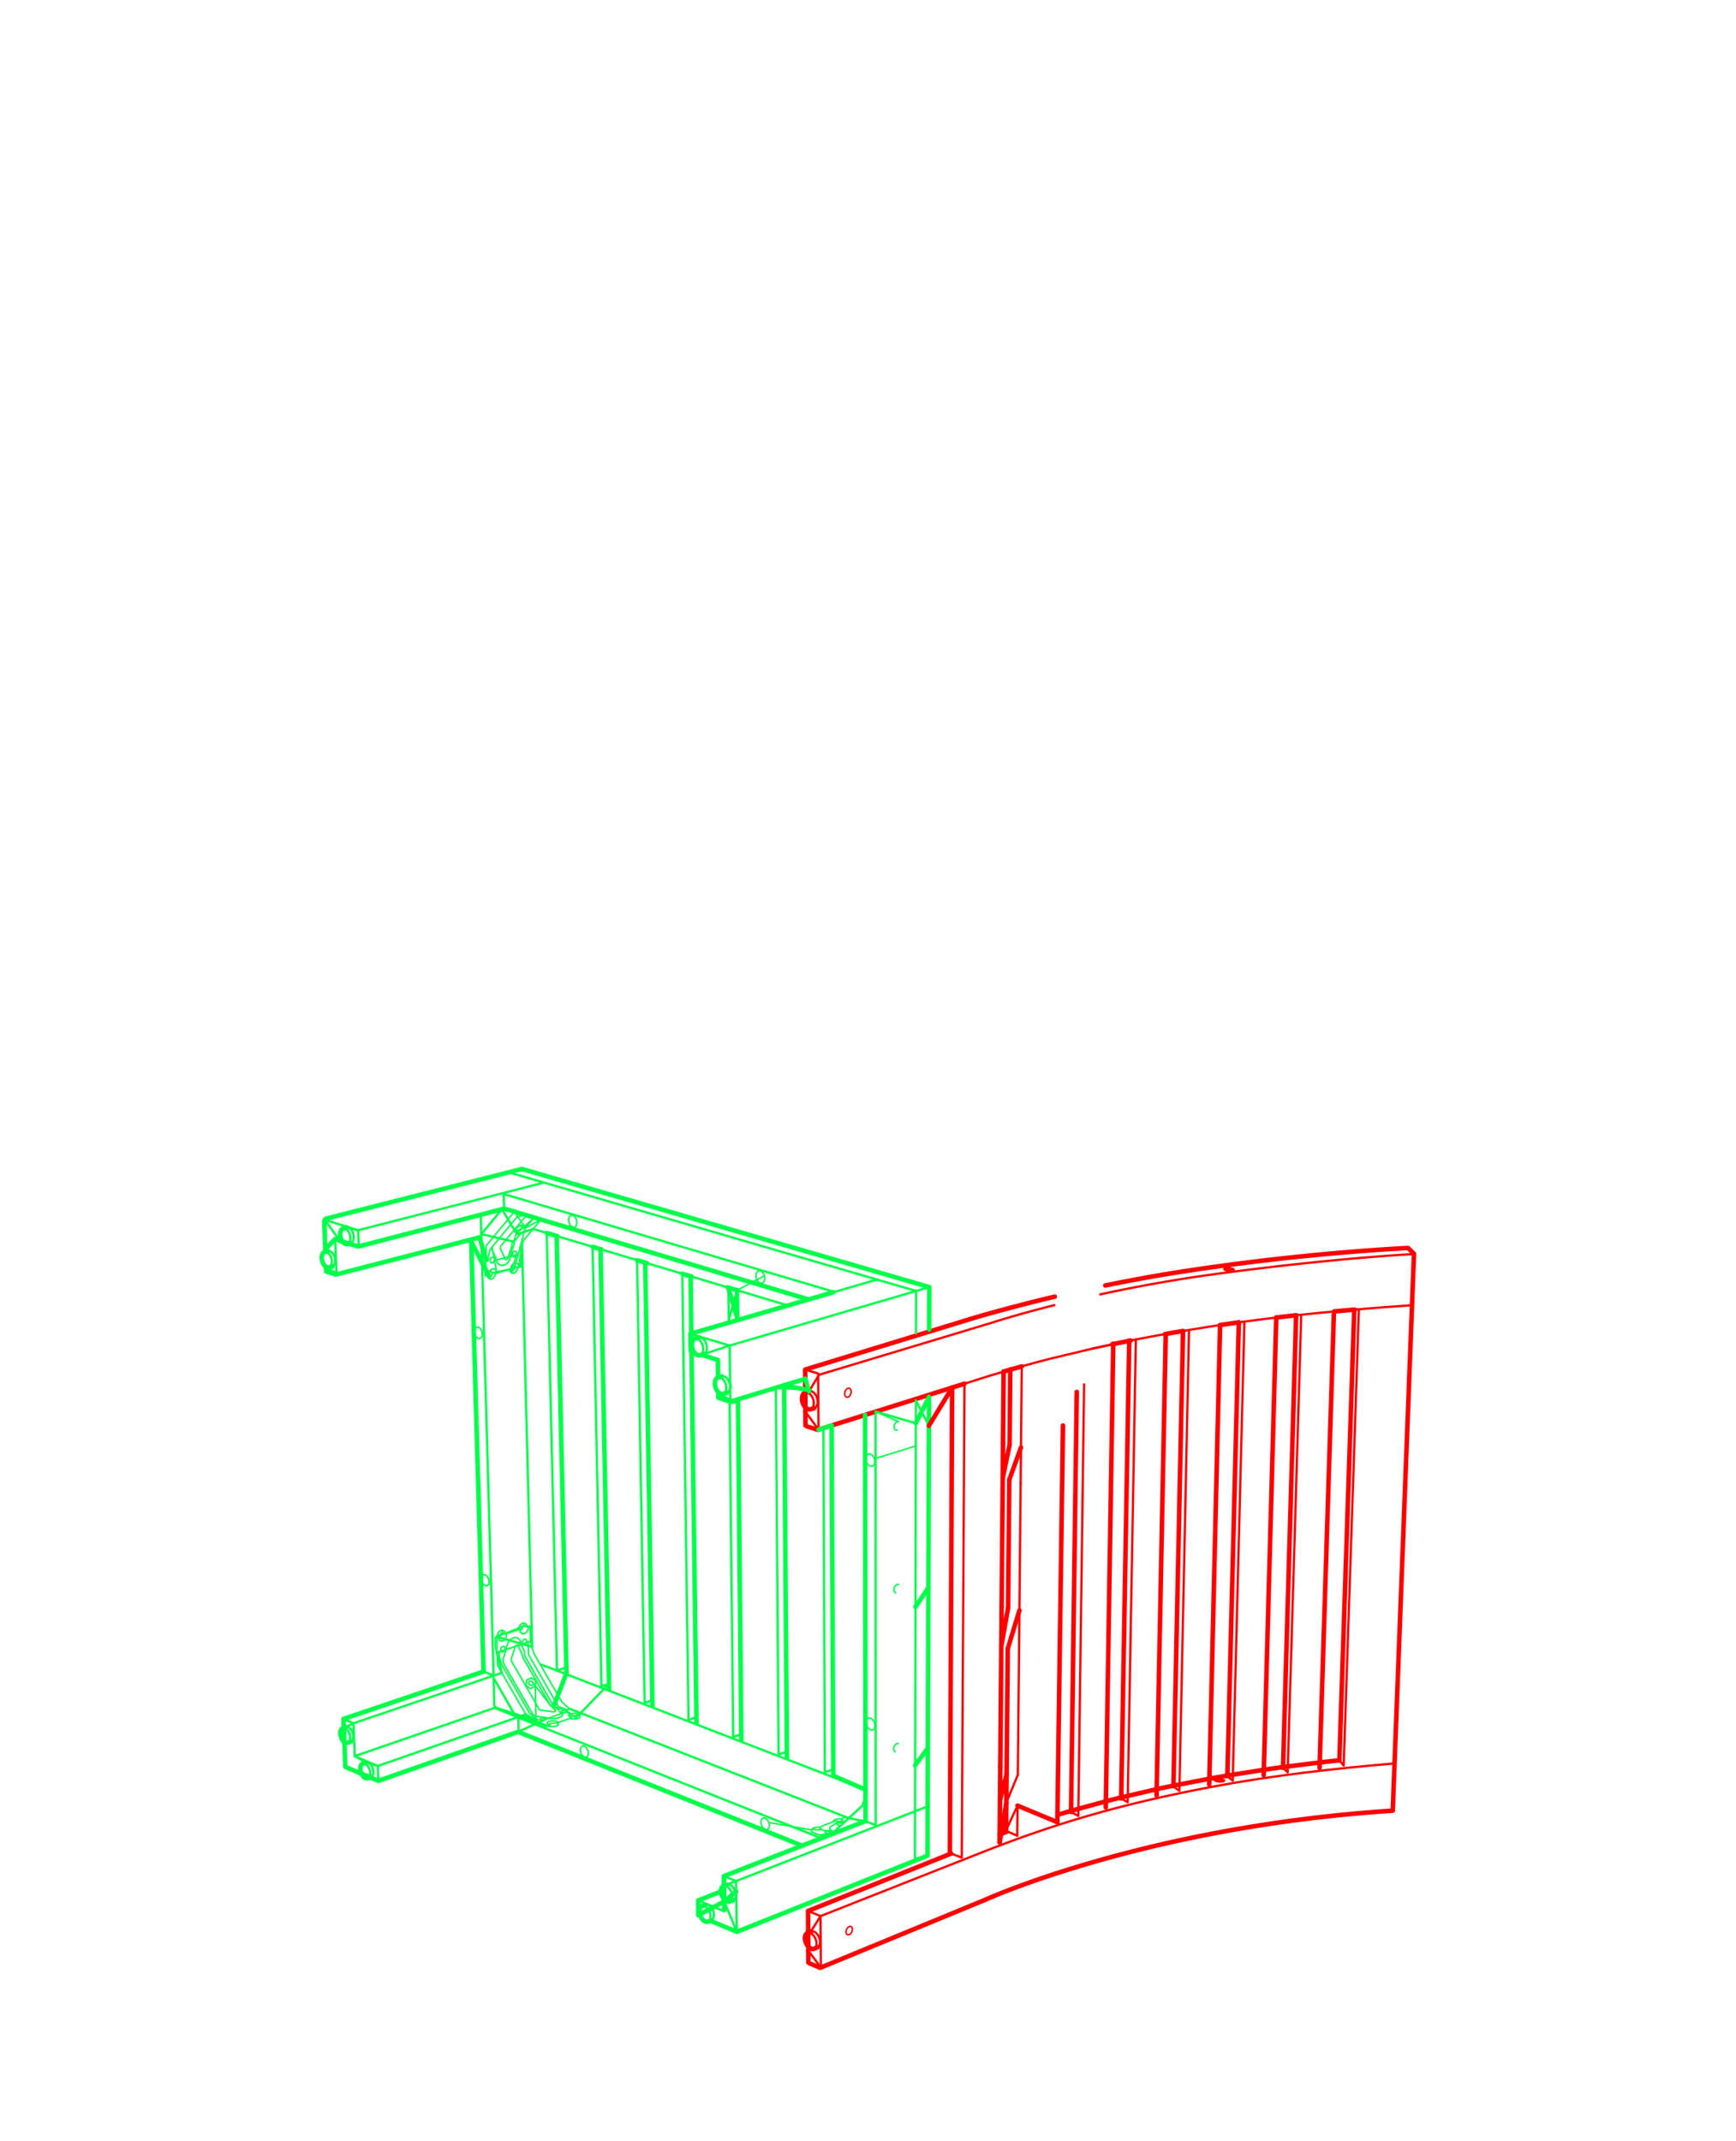 <svg xmlns="http://www.w3.org/2000/svg" baseProfile="full" height="1122.52" preserveAspectRatio="xMinYMin meet" style="width:765px;height:943px" width="793.701" xml:space="preserve"><path d="m354.921 621.812.03 6.05.646.437 4.75 1.541 64.666-20.333M356.192 859.22l.028 5.267.647.395 4.563 1.917 72.916-30.044s70.73-32.165 179.396-39.165l9.354-245.313-2.603-2.54s-44.51 1.963-98.252 10.186a710.473 710.473 0 0 0-35.17 6.322M464.805 571.16a733.231 733.231 0 0 0-34.73 9.1l-75.25 23.02.045 8.755" style="fill:none;stroke:red;stroke-width:2;stroke-linecap:round;stroke-linejoin:round;stroke-miterlimit:500;stroke-dasharray:none;stroke-opacity:1;visibility:visible"/><path d="m419.576 611.257-1 204.666.584.541-63.063 25.292.048 8.724M440.671 792.924l-.157 18.645M441.243 725.145l-.448 53.112M441.868 651.135l-.475 56.45M442.264 604.09l-.265 31.5M465.93 802.653l2.483-174.738M490.576 591.924l-3.292 204.229M509.66 790.861l4.041-203.145M537.66 583.757l-4.792 202.31M556.868 781.903l5.541-201.562M587.788 578.924l-6.296 199.792M565.389 778.736l5.77-199.354M545.91 582.466l-5.041 199.792M521.326 586.34l-4.23 200.354M497.618 590.507l-3.541 201.688M471.972 798.174l2.521-185.048M443.458 794.036l-.11 12.159M444.078 726.257l-.505 55.333M444.757 651.815l-.516 56.443M445.201 603.257l-.304 33.221" style="fill:none;stroke:red;stroke-width:2;stroke-linecap:round;stroke-linejoin:round;stroke-miterlimit:500;stroke-dasharray:none;stroke-opacity:1;visibility:visible"/><path d="m425.014 609.507-1.188 208.77-4.667-1.812" style="fill:none;stroke:red;stroke-width:1;stroke-linecap:round;stroke-linejoin:round;stroke-miterlimit:500;stroke-dasharray:none;stroke-opacity:1;visibility:visible"/><path d="M440.519 808.091s1.028-.416 3.008-1.153M466.928 799.157c1.575-.474 3.212-.959 4.915-1.454M488.043 793.267a562.26 562.26 0 0 1 5.442-1.377M510.604 787.92c1.848-.403 3.726-.803 5.633-1.196M534.27 783.266a791.44 791.44 0 0 1 6.166-1.073M557.687 779.464c2.566-.378 5.118-.74 7.646-1.086M583.067 776.172a655.51 655.51 0 0 1 7.153-.75l6.54-197.831" style="fill:none;stroke:red;stroke-width:2;stroke-linecap:round;stroke-linejoin:round;stroke-miterlimit:500;stroke-dasharray:none;stroke-opacity:1;visibility:visible"/><path d="m449.917 637.59.347-35.75M449.223 709.37l.541-56.003M448.524 781.812l.523-54M444.035 806.778l4.23 1.875.13-13.286M471.972 798.174l3.208 1.73 2.548-190.114M494.139 792.236l2.792 1.644 3.604-203.914M517.097 786.986l2.625 1.833 4.23-202.978M540.889 782.507l2.333 1.855 5.146-202.188M565.389 778.736l2.041 1.937 5.98-201.415M590.222 775.424l1.896 2.27 6.687-200.915M354.826 603.278l5.708 1.75.167 24.727M360.908 605.592l76.334-23s10.198-3.36 27.385-7.685M484.835 570.173a649.534 649.534 0 0 1 51.575-9.08c32.13-4.311 64.834-7.501 86.334-8.669M356.097 841.757l5.479 2.27.166 22.667" style="fill:none;stroke:red;stroke-width:1;stroke-linecap:round;stroke-linejoin:round;stroke-miterlimit:500;stroke-dasharray:none;stroke-opacity:1;visibility:visible"/><path d="M358.796 620.259c1.324-.414 1.89-2.402 1.26-4.454-.629-2.045-2.215-3.38-3.539-2.973M361.575 844.027l73.585-29.04c28.082-10.897 56.396-19.994 99.956-28.103 26.208-4.879 52.848-7.851 79.146-10.086" style="fill:none;stroke:red;stroke-width:1;stroke-linecap:round;stroke-linejoin:round;stroke-miterlimit:500;stroke-dasharray:none;stroke-opacity:1;visibility:visible"/><path d="m356.52 612.832-1.579.508c-1.323.404-1.887 2.399-1.257 4.448.628 2.047 2.212 3.38 3.536 2.979a.366.366 0 0 1 .058-.02l1.52-.49" style="fill:none;stroke:red;stroke-width:2;stroke-linecap:round;stroke-linejoin:round;stroke-miterlimit:500;stroke-dasharray:none;stroke-opacity:1;visibility:visible"/><path d="M360.212 857.766c1.202-.505 1.53-2.465.732-4.377-.8-1.91-2.422-3.055-3.624-2.55M354.812 613.4c1.324-.41 2.911.923 3.536 2.972.622 2.023.084 3.981-1.2 4.435" style="fill:none;stroke:red;stroke-width:1;stroke-linecap:round;stroke-linejoin:round;stroke-miterlimit:500;stroke-dasharray:none;stroke-opacity:1;visibility:visible"/><path d="m357.32 850.838-1.43.617c-1.204.5-1.532 2.462-.73 4.372.797 1.913 2.417 3.058 3.622 2.555a.317.317 0 0 0 .051-.02l1.379-.597" style="fill:none;stroke:red;stroke-width:2;stroke-linecap:round;stroke-linejoin:round;stroke-miterlimit:500;stroke-dasharray:none;stroke-opacity:1;visibility:visible"/><path d="M596.927 576.868c8.666-.745 17.197-1.385 25.48-1.943M355.775 851.523c1.201-.502 2.825.642 3.621 2.552.79 1.888.484 3.811-.676 4.355" style="fill:none;stroke:red;stroke-width:1;stroke-linecap:round;stroke-linejoin:round;stroke-miterlimit:500;stroke-dasharray:none;stroke-opacity:1;visibility:visible"/><path d="M587.913 577.676c3.018-.281 6.024-.55 9.014-.807" style="fill:none;stroke:red;stroke-width:2;stroke-linecap:round;stroke-linejoin:round;stroke-miterlimit:500;stroke-dasharray:none;stroke-opacity:1;visibility:visible"/><path d="M571.156 579.37c5.607-.61 11.201-1.173 16.757-1.693" style="fill:none;stroke:red;stroke-width:1;stroke-linecap:round;stroke-linejoin:round;stroke-miterlimit:500;stroke-dasharray:none;stroke-opacity:1;visibility:visible"/><path d="M562.413 580.365a894.55 894.55 0 0 1 8.743-.994" style="fill:none;stroke:red;stroke-width:2;stroke-linecap:round;stroke-linejoin:round;stroke-miterlimit:500;stroke-dasharray:none;stroke-opacity:1;visibility:visible"/><path d="M545.91 582.477c5.48-.757 10.99-1.457 16.502-2.112" style="fill:none;stroke:red;stroke-width:1;stroke-linecap:round;stroke-linejoin:round;stroke-miterlimit:500;stroke-dasharray:none;stroke-opacity:1;visibility:visible"/><path d="M537.637 583.665c2.75-.412 5.507-.805 8.273-1.188" style="fill:none;stroke:red;stroke-width:2;stroke-linecap:round;stroke-linejoin:round;stroke-miterlimit:500;stroke-dasharray:none;stroke-opacity:1;visibility:visible"/><path d="M521.313 586.272c3.659-.62 7.44-1.235 11.347-1.847 1.653-.26 3.313-.513 4.977-.76" style="fill:none;stroke:red;stroke-width:1;stroke-linecap:round;stroke-linejoin:round;stroke-miterlimit:500;stroke-dasharray:none;stroke-opacity:1;visibility:visible"/><path d="M513.356 587.655c2.585-.465 5.239-.925 7.957-1.383" style="fill:none;stroke:red;stroke-width:2;stroke-linecap:round;stroke-linejoin:round;stroke-miterlimit:500;stroke-dasharray:none;stroke-opacity:1;visibility:visible"/><path d="M498.203 590.508a811.571 811.571 0 0 1 15.153-2.855" style="fill:none;stroke:red;stroke-width:1;stroke-linecap:round;stroke-linejoin:round;stroke-miterlimit:500;stroke-dasharray:none;stroke-opacity:1;visibility:visible"/><path d="M490.119 592.161a755.46 755.46 0 0 1 8.084-1.653" style="fill:none;stroke:red;stroke-width:2;stroke-linecap:round;stroke-linejoin:round;stroke-miterlimit:500;stroke-dasharray:none;stroke-opacity:1;visibility:visible"/><path d="M450.275 601.873a577.6 577.6 0 0 1 13.105-3.508M481.047 594.135c2.9-.651 5.921-1.31 9.072-1.972" style="fill:none;stroke:red;stroke-width:1;stroke-linecap:round;stroke-linejoin:round;stroke-miterlimit:500;stroke-dasharray:none;stroke-opacity:1;visibility:visible"/><path d="M442.288 604.17c2.443-.717 5.1-1.485 7.986-2.296" style="fill:none;stroke:red;stroke-width:2;stroke-linecap:round;stroke-linejoin:round;stroke-miterlimit:500;stroke-dasharray:none;stroke-opacity:1;visibility:visible"/><path d="m425.012 609.508 11.104-3.5a973.33 973.33 0 0 1 6.172-1.839" style="fill:none;stroke:red;stroke-width:1;stroke-linecap:round;stroke-linejoin:round;stroke-miterlimit:500;stroke-dasharray:none;stroke-opacity:1;visibility:visible"/><path d="M375.392 850.917c-.418.989-1.292 1.57-1.934 1.297-.646-.276-.828-1.303-.41-2.295.427-.992 1.292-1.576 1.94-1.301.643.276.826 1.301.404 2.299M374.967 613.868c-.315 1.081-1.163 1.79-1.88 1.579-.723-.214-1.056-1.26-.744-2.342.319-1.084 1.161-1.789 1.885-1.581.72.21 1.052 1.256.74 2.344h-.001" style="fill:none;stroke:red;stroke-width:.667;stroke-linecap:round;stroke-linejoin:round;stroke-miterlimit:4;stroke-dasharray:none;stroke-opacity:1;visibility:visible"/><path d="m539.784 558.778.416-.095.532-.05.603-.003.633.044.592.09.505.125.371.152.207.161.021.159-.163.144-.337.114-.479.071-.572.028-.625-.02-.617-.068-.559-.11-.441-.137-.291-.16-.116-.164.07-.15.25-.131M535.59 783.825l.416-.095.532-.05.603-.003.633.044.592.09.505.126.371.15.207.16.021.16-.163.145-.337.114-.479.071-.572.028-.625-.023-.617-.065-.559-.11-.441-.138-.291-.159-.116-.164.07-.15.25-.131" style="fill:none;stroke:red;stroke-width:1;stroke-linecap:round;stroke-linejoin:round;stroke-miterlimit:4;stroke-dasharray:none;stroke-opacity:1;visibility:visible"/><path d="m354.87 612.035.051 9.777M356.145 850.48l.047 8.74M354.921 621.812l-.051-9.777M356.192 859.22l-.047-8.74M443.573 781.59l-2.902 11.334M443.458 794.036l-2.944 17.533M444.241 708.258l-2.998 16.887M440.671 792.924l.124-14.667M444.897 636.478l-3.029 14.657M441.243 725.145l.15-17.56M441.868 651.135l.13-15.545M448.395 795.367l17.535 7.286M443.573 781.59l-.115 12.446M449.223 709.37l-5.145 16.887M440.671 792.924l2.902-11.334M449.917 637.59l-5.16 14.225M441.243 725.145l2.998-16.887M441.868 651.135l3.029-14.657M471.843 797.703l16.2-4.436M493.485 791.89l17.119-3.97M516.237 786.724l18.033-3.458M540.436 782.193l17.251-2.729M565.333 778.378l17.734-2.206" style="fill:none;stroke:red;stroke-width:2;stroke-linecap:round;stroke-linejoin:round;stroke-miterlimit:500;stroke-dasharray:none;stroke-opacity:1;visibility:visible"/><path d="m444.757 651.815 5.16-14.225M444.078 726.257l5.145-16.887M449.917 637.59l-.153 15.777M443.458 794.036l5.066-12.224M449.223 709.37l-.176 18.442M443.347 806.195l5.048-10.828M354.921 621.812l5.78 7.943M356.52 612.832l4.388-7.24M356.192 859.22l5.55 7.474M357.32 850.838l4.255-6.811M356.52 612.832l-1.708.568M358.798 620.257l-1.65.55M357.32 850.838l-1.545.685M360.212 857.765l-1.492.665M481.047 594.135l-17.667 4.23M498.203 590.508l-17.156 3.627" style="fill:none;stroke:red;stroke-width:1;stroke-linecap:round;stroke-linejoin:round;stroke-miterlimit:500;stroke-dasharray:none;stroke-opacity:1;visibility:visible"/><path d="m540.436 782.193-4.846 1.632" style="fill:none;stroke:red;stroke-width:1;stroke-linecap:round;stroke-linejoin:round;stroke-miterlimit:4;stroke-dasharray:none;stroke-opacity:1;visibility:visible"/><path d="m307.743 843.59-.063-6.479 10.042-3.937M408.845 779.812l-.123 37.59-84.04 33.543-10.846-4.552M409.071 709.59l-.195 60.445M409.303 638.479l-.196 60.888M409.377 615.367l-.04 12.667M143.36 550.218l-.47-12.003.146-.749.479-.625 86.458-21.918 179.562 52.032-.061 18.636" style="fill:none;stroke:#00ff4a;stroke-width:2;stroke-linecap:round;stroke-linejoin:round;stroke-miterlimit:500;stroke-dasharray:none;stroke-opacity:1;visibility:visible"/><path d="m211.324 545.062-63.29 16.361-4.291-1.374-.039-1" style="fill:none;stroke:#00ff4a;stroke-width:2;stroke-linecap:round;stroke-linejoin:round;stroke-miterlimit:500;stroke-dasharray:none;stroke-opacity:1;visibility:visible"/><path d="m154.687 548.096 3.139.995 64.376-16.71 134.062 40.002M147.827 545.923l1.94.613" style="fill:none;stroke:#00ff4a;stroke-width:2;stroke-linecap:round;stroke-linejoin:round;stroke-miterlimit:500;stroke-dasharray:none;stroke-opacity:1;visibility:visible"/><path d="m325.122 568.427 22.037 6.623" style="fill:none;stroke:#00ff4a;stroke-width:1;stroke-linecap:round;stroke-linejoin:round;stroke-miterlimit:500;stroke-dasharray:none;stroke-opacity:1;visibility:visible"/><path d="m320.62 567.075 4.501 1.352" style="fill:none;stroke:#00ff4a;stroke-width:2;stroke-linecap:round;stroke-linejoin:round;stroke-miterlimit:500;stroke-dasharray:none;stroke-opacity:1;visibility:visible"/><path d="m304.755 562.307 15.864 4.768" style="fill:none;stroke:#00ff4a;stroke-width:1;stroke-linecap:round;stroke-linejoin:round;stroke-miterlimit:500;stroke-dasharray:none;stroke-opacity:1;visibility:visible"/><path d="m300.691 561.086 4.063 1.221" style="fill:none;stroke:#00ff4a;stroke-width:2;stroke-linecap:round;stroke-linejoin:round;stroke-miterlimit:500;stroke-dasharray:none;stroke-opacity:1;visibility:visible"/><path d="m285.088 556.399 15.603 4.688" style="fill:none;stroke:#00ff4a;stroke-width:1;stroke-linecap:round;stroke-linejoin:round;stroke-miterlimit:500;stroke-dasharray:none;stroke-opacity:1;visibility:visible"/><path d="m280.743 555.093 4.345 1.305" style="fill:none;stroke:#00ff4a;stroke-width:2;stroke-linecap:round;stroke-linejoin:round;stroke-miterlimit:500;stroke-dasharray:none;stroke-opacity:1;visibility:visible"/><path d="m265.036 550.374 15.707 4.72" style="fill:none;stroke:#00ff4a;stroke-width:1;stroke-linecap:round;stroke-linejoin:round;stroke-miterlimit:500;stroke-dasharray:none;stroke-opacity:1;visibility:visible"/><path d="m261.146 549.205 3.89 1.17" style="fill:none;stroke:#00ff4a;stroke-width:2;stroke-linecap:round;stroke-linejoin:round;stroke-miterlimit:500;stroke-dasharray:none;stroke-opacity:1;visibility:visible"/><path d="m245.627 544.542 15.517 4.663" style="fill:none;stroke:#00ff4a;stroke-width:1;stroke-linecap:round;stroke-linejoin:round;stroke-miterlimit:500;stroke-dasharray:none;stroke-opacity:1;visibility:visible"/><path d="m240.935 543.132 4.695 1.41" style="fill:none;stroke:#00ff4a;stroke-width:2;stroke-linecap:round;stroke-linejoin:round;stroke-miterlimit:500;stroke-dasharray:none;stroke-opacity:1;visibility:visible"/><path d="m234.973 541.34 5.963 1.792" style="fill:none;stroke:#00ff4a;stroke-width:1;stroke-linecap:round;stroke-linejoin:round;stroke-miterlimit:500;stroke-dasharray:none;stroke-opacity:1;visibility:visible"/><path d="m316.515 614.169.02 1.547 5.29 1.688 33.043-10.042M309.868 597.007l6.459 2.041.086 6.956M367.238 569.217l-63.016 18.31.147 7.522.686.437" style="fill:none;stroke:#00ff4a;stroke-width:2;stroke-linecap:round;stroke-linejoin:round;stroke-miterlimit:500;stroke-dasharray:none;stroke-opacity:1;visibility:visible"/><path d="m386.451 563.633-19.215 5.584" style="fill:none;stroke:#00ff4a;stroke-width:1;stroke-linecap:round;stroke-linejoin:round;stroke-miterlimit:500;stroke-dasharray:none;stroke-opacity:1;visibility:visible"/><path d="m163.807 783.213 2.917 1.232 61.81-21.648.876.523 124.04 49.688M151.797 768.299l.385 10 6.103 2.579M207.674 546.97l5.403 189.33-61.708 20.875.113 2.958M319.152 837.562l.044 3.688" style="fill:none;stroke:#00ff4a;stroke-width:2;stroke-linecap:round;stroke-linejoin:round;stroke-miterlimit:500;stroke-dasharray:none;stroke-opacity:1;visibility:visible"/><path d="m381.201 623.278.208 178.874-62.396 24.25.044 3.389M249.64 736.882l-4.355-192.417M264.64 550.299l3.77 193.854M287.514 751.507l-3.177-195.284M304.756 596.13l2.175 162.814M304.303 562.254l.324 24.233M325.222 617.278l1.459 149.25M324.745 568.36l.12 12.221M346.764 774.32l-1.23-164.125M366.451 627.945l.77 154.25" style="fill:none;stroke:#00ff4a;stroke-width:2;stroke-linecap:round;stroke-linejoin:round;stroke-miterlimit:500;stroke-dasharray:none;stroke-opacity:1;visibility:visible"/><path d="m403.285 777.59-.083 41.959M403.424 707.812l-.119 59.779M403.566 636.924l-.121 60.667M403.605 616.924l-.02 10M224.368 516.444l179.333 52.21-.037 18.723M321.764 612.38l.063 5.024M304.222 587.528l17.3 5.175.203 16.489M321.522 592.703l88.013-25.748M154.437 540.851l3.39 1.052.249 7.104M143.18 537.36l8.973 2.783M157.827 541.903l81.77-20.959M147.68 545.778l.625 15.541M211.847 535.07l5.667 202.958-4.438-1.73M151.368 757.174l4.396 1.916.563 14.521 10.166 4.27.231 6.564M221.078 736.91l-65.313 22.18M227.202 756.007l-9.667-16.856.271 12.064.855 1.396 8.541 3.396M166.493 777.882l65.188-22.708" style="fill:none;stroke:#00ff4a;stroke-width:1;stroke-linecap:round;stroke-linejoin:round;stroke-miterlimit:500;stroke-dasharray:none;stroke-opacity:1;visibility:visible"/><path d="m222.16 532.299-.188-6.333 145.729 43.125M212.118 543.61l9.063-10.959M230.077 548.799l4.417 176.625M249.577 734.486l-4.145 1.396-4.506-192.72M268.347 741.674l-3.312 1.144-3.892-193.6M287.493 748.924l-3.417 1.208-3.342-195.009M306.89 756.34l-3.477 1.27-2.738-196.483M321.12 581.669l-.155-14.41M326.618 763.903l-3.521 1.27-1.583-146.964M346.66 771.57l-3.563 1.31-1.208-161.539M367.201 779.34l-3.73 1.396-.625-151.666M361.91 809.736l-133.437-53.125.063 6.188M373.951 800.861l-123.144-48.27M218.347 752.153l-61.979 21.396M154.546 767.209c1.084-.361 1.478-2.104.886-3.893-.594-1.79-1.952-2.951-3.032-2.591" style="fill:none;stroke:#00ff4a;stroke-width:1;stroke-linecap:round;stroke-linejoin:round;stroke-miterlimit:500;stroke-dasharray:none;stroke-opacity:1;visibility:visible"/><path d="m152.398 760.724-1.286.448c-1.082.357-1.478 2.098-.884 3.888.592 1.789 1.95 2.95 3.032 2.593l.048-.015 1.238-.43" style="fill:none;stroke:#00ff4a;stroke-width:2;stroke-linecap:round;stroke-linejoin:round;stroke-miterlimit:500;stroke-dasharray:none;stroke-opacity:1;visibility:visible"/><path d="M163.386 782.87c1.084-.36 1.475-2.11.88-3.91-.596-1.795-1.956-2.962-3.038-2.603M151.006 761.224c1.084-.362 2.442.802 3.032 2.586.586 1.768.21 3.482-.837 3.88" style="fill:none;stroke:#00ff4a;stroke-width:1;stroke-linecap:round;stroke-linejoin:round;stroke-miterlimit:500;stroke-dasharray:none;stroke-opacity:1;visibility:visible"/><path d="m161.226 776.357-1.286.445c-1.08.358-1.475 2.108-.88 3.908.597 1.795 1.958 2.962 3.039 2.609.015-.007.031-.012.046-.021l1.24-.428" style="fill:none;stroke:#00ff4a;stroke-width:2;stroke-linecap:round;stroke-linejoin:round;stroke-miterlimit:500;stroke-dasharray:none;stroke-opacity:1;visibility:visible"/><path d="M154.46 547.636c1.172-.296 1.734-2.086 1.256-4.008-.22-.878-.618-1.63-1.1-2.161-.242-.272-.163-.48-.766-.772-.368-.176-.758-.105-1.121-.015M159.836 776.854c1.082-.361 2.444.808 3.037 2.607.587 1.773.213 3.495-.833 3.889" style="fill:none;stroke:#00ff4a;stroke-width:1;stroke-linecap:round;stroke-linejoin:round;stroke-miterlimit:500;stroke-dasharray:none;stroke-opacity:1;visibility:visible"/><path d="m152.73 540.681-1.394.367c-1.172.29-1.736 2.084-1.258 4.004.478 1.918 1.815 3.239 2.986 2.95l.052-.012 1.344-.354" style="fill:none;stroke:#00ff4a;stroke-width:2;stroke-linecap:round;stroke-linejoin:round;stroke-miterlimit:500;stroke-dasharray:none;stroke-opacity:1;visibility:visible"/><path d="M146.389 557.89c1.15-.321 1.663-2.108 1.139-3.992-.522-1.881-1.883-3.151-3.034-2.83M151.218 541.095c1.172-.295 2.512 1.03 2.987 2.945.47 1.895-.07 3.661-1.208 3.996" style="fill:none;stroke:#00ff4a;stroke-width:1;stroke-linecap:round;stroke-linejoin:round;stroke-miterlimit:500;stroke-dasharray:none;stroke-opacity:1;visibility:visible"/><path d="m144.494 551.068-1.372.402c-1.152.32-1.662 2.105-1.14 3.99.524 1.88 1.882 3.149 3.035 2.832a.54.54 0 0 0 .05-.016l1.323-.385" style="fill:none;stroke:#00ff4a;stroke-width:2;stroke-linecap:round;stroke-linejoin:round;stroke-miterlimit:500;stroke-dasharray:none;stroke-opacity:1;visibility:visible"/><path d="M143.009 551.517c1.152-.32 2.512.948 3.033 2.83.516 1.857.028 3.616-1.089 3.978M324.45 835.5l.23 15.445M319.014 826.403l5.333 2.188.068 4.612M324.347 828.59l84.437-32.916M385.826 621.8l.063 182.082-4.147-1.457M307.68 837.111l11.521 4.81" style="fill:none;stroke:#00ff4a;stroke-width:1;stroke-linecap:round;stroke-linejoin:round;stroke-miterlimit:500;stroke-dasharray:none;stroke-opacity:1;visibility:visible"/><path d="M322.969 837.01c.384-.148.681-.45.885-.856.256-.508.596-.417.616-1.503.027-1.248-.416-1.31-.584-1.651-.041-.083-.061-.179-.096-.266-.736-1.896-2.3-3.063-3.488-2.599" style="fill:none;stroke:#00ff4a;stroke-width:1;stroke-linecap:round;stroke-linejoin:round;stroke-miterlimit:500;stroke-dasharray:none;stroke-opacity:1;visibility:visible"/><path d="m320.302 830.135-1.416.571c-1.188.457-1.556 2.372-.82 4.27.736 1.898 2.299 3.064 3.487 2.606a.278.278 0 0 0 .053-.023l1.363-.549" style="fill:none;stroke:#00ff4a;stroke-width:2;stroke-linecap:round;stroke-linejoin:round;stroke-miterlimit:500;stroke-dasharray:none;stroke-opacity:1;visibility:visible"/><path d="M313.407 845.878c1.184-.448 1.568-2.341.86-4.23-.712-1.884-2.247-3.056-3.432-2.61M318.773 830.769c1.19-.462 2.75.701 3.487 2.601.725 1.87.378 3.753-.77 4.253" style="fill:none;stroke:#00ff4a;stroke-width:1;stroke-linecap:round;stroke-linejoin:round;stroke-miterlimit:500;stroke-dasharray:none;stroke-opacity:1;visibility:visible"/><path d="m310.837 839.037-1.408.552c-1.184.441-1.567 2.336-.859 4.224.711 1.885 2.245 3.06 3.43 2.617.017-.008.034-.013.051-.023l1.356-.529" style="fill:none;stroke:#00ff4a;stroke-width:2;stroke-linecap:round;stroke-linejoin:round;stroke-miterlimit:500;stroke-dasharray:none;stroke-opacity:1;visibility:visible"/><path d="M320.24 613.54c.527-.161.928-.583 1.179-1.161.16-.372.744-.686.531-2.329-.06-.455-.541-1.04-.57-1.117-.659-1.873-2.126-3.073-3.36-2.697M309.311 839.651c1.186-.445 2.723.724 3.432 2.612.702 1.86.337 3.722-.808 4.207" style="fill:none;stroke:#00ff4a;stroke-width:1;stroke-linecap:round;stroke-linejoin:round;stroke-miterlimit:500;stroke-dasharray:none;stroke-opacity:1;visibility:visible"/><path d="m318.02 606.237-1.534.487c-1.285.39-1.832 2.344-1.219 4.36.613 2.013 2.154 3.33 3.443 2.943.016-.007.036-.011.055-.02l1.475-.467" style="fill:none;stroke:#00ff4a;stroke-width:2;stroke-linecap:round;stroke-linejoin:round;stroke-miterlimit:500;stroke-dasharray:none;stroke-opacity:1;visibility:visible"/><path d="M310.003 596.499c1.292-.364 1.883-2.3 1.317-4.326-.566-2.021-2.07-3.369-3.365-3.008M316.36 606.783c1.29-.394 2.83.922 3.444 2.94.602 1.985.081 3.909-1.166 4.344" style="fill:none;stroke:#00ff4a;stroke-width:1;stroke-linecap:round;stroke-linejoin:round;stroke-miterlimit:500;stroke-dasharray:none;stroke-opacity:1;visibility:visible"/><path d="m307.955 589.165-1.538.451c-1.294.359-1.882 2.297-1.317 4.32.566 2.024 2.073 3.37 3.363 3.016a.395.395 0 0 0 .057-.019l1.483-.433" style="fill:none;stroke:#00ff4a;stroke-width:2;stroke-linecap:round;stroke-linejoin:round;stroke-miterlimit:500;stroke-dasharray:none;stroke-opacity:1;visibility:visible"/><path d="M306.289 589.67c1.293-.36 2.8.99 3.364 3.012.557 1.998-.004 3.901-1.26 4.306M238.631 733.268l142.778 55.073" style="fill:none;stroke:#00ff4a;stroke-width:1;stroke-linecap:round;stroke-linejoin:round;stroke-miterlimit:500;stroke-dasharray:none;stroke-opacity:1;visibility:visible"/><path d="M394.532 771.633c-.646-.235-.881-1.23-.521-2.224.364-.992 1.181-1.604 1.83-1.367M394.69 701.6c-.662-.216-.931-1.21-.6-2.22.334-1.009 1.138-1.649 1.8-1.434M395.332 629.95a.91.91 0 0 1-.506.004c-.679-.198-.99-1.198-.69-2.227.302-1.031 1.099-1.707 1.779-1.508M336.84 561.988c.42 1.479-.04 2.91-1.02 3.187-.98.278-2.12-.692-2.549-2.172-.415-1.486.042-2.91 1.027-3.19.977-.281 2.116.69 2.542 2.174v.001M254.029 537.49c.406 1.43-.006 2.806-.911 3.06-.907.257-1.976-.692-2.385-2.12-.403-1.438.004-2.806.913-3.064.905-.257 1.97.691 2.383 2.124M385.29 758.742c.549 1.416.236 2.863-.69 3.222-.925.362-2.128-.498-2.68-1.92-.548-1.424-.238-2.864.691-3.225.925-.361 2.123.499 2.679 1.923M385.299 642.579c.484 1.471.075 2.931-.9 3.25-.98.323-2.17-.612-2.657-2.081-.48-1.476-.078-2.932.905-3.255.975-.321 2.161.61 2.652 2.087v-.001M338.792 802.813c.508 1.393.198 2.79-.685 3.11-.884.321-2.016-.546-2.527-1.939-.506-1.401-.2-2.791.69-3.114.88-.323 2.009.544 2.522 1.943M259.018 771.05c.464 1.36.161 2.696-.665 2.975-.831.285-1.883-.587-2.351-1.947-.46-1.366-.163-2.697.67-2.981.825-.281 1.874.59 2.345 1.953h.001M215.32 695.581c.454 1.333.166 2.641-.636 2.917-.804.274-1.829-.586-2.286-1.92-.453-1.338-.168-2.642.639-2.918.801-.274 1.82.582 2.282 1.92l.001.001M212.338 586.657c.393 1.383.01 2.706-.845 2.948-.856.246-1.875-.677-2.27-2.06-.393-1.388-.015-2.705.847-2.95.853-.245 1.868.677 2.268 2.062" style="fill:none;stroke:#00ff4a;stroke-width:.667;stroke-linecap:round;stroke-linejoin:round;stroke-miterlimit:4;stroke-dasharray:none;stroke-opacity:1;visibility:visible"/><path d="m361.868 808.32 4.708-.541 13.5-12.482 1.333-4.04" style="fill:none;stroke:#00ff4a;stroke-width:1;stroke-linecap:round;stroke-linejoin:round;stroke-miterlimit:500;stroke-dasharray:none;stroke-opacity:1;visibility:visible"/><path d="M357.8 806.083a.452.452 0 0 1-.018-.117c.001-.599 1.178-1.083 2.626-1.083.412 0 .8.04 1.146.107M367.3 802.438a.452.452 0 0 1-.018-.117c.001-.599 1.178-1.083 2.626-1.083.412 0 .8.039 1.146.107" style="fill:none;stroke:#00ff4a;stroke-width:.667;stroke-linecap:round;stroke-linejoin:round;stroke-miterlimit:4;stroke-dasharray:none;stroke-opacity:1;visibility:visible"/><path d="m373.888 800.987-1.416-.582-.876.333s-.645.29-.604 1.06l-.02.377" style="fill:none;stroke:#00ff4a;stroke-width:.667;stroke-linecap:round;stroke-linejoin:round;stroke-miterlimit:4;stroke-dasharray:none;stroke-opacity:1;visibility:visible"/><path d="M371.512 801.966s-1.374.855-3.312.104l-6.125 2.355s-.563.292-.604 1v.395" style="fill:none;stroke:#00ff4a;stroke-width:.667;stroke-linecap:round;stroke-linejoin:round;stroke-miterlimit:4;stroke-dasharray:none;stroke-opacity:1;visibility:visible"/><path d="M371.763 802.987s-2.103-.977-4.041.543l-.543.457s-1.373.451-1.499 1.311c-.105.71 1.166 1.23 1.166 1.23l.458.544M366.284 806.977c0 .305-.606.552-1.354.552-.747 0-1.354-.247-1.354-.552 0-.307.607-.552 1.354-.552.748 0 1.354.245 1.354.552M362.012 805.674s-1.145.77-3.292.104l-1.145.375.041.792 3.46 1.354s1.935.083 2.977.542M219.098 720.841a2.943 2.943 0 0 1 .216-1.139c.47-1.189 1.568-1.866 2.45-1.514.552.221.89.789.948 1.472" style="fill:none;stroke:#00ff4a;stroke-width:.667;stroke-linecap:round;stroke-linejoin:round;stroke-miterlimit:4;stroke-dasharray:none;stroke-opacity:1;visibility:visible"/><path d="M371.555 803.134s-1.333-.5-2.208-.19c-.876.316-.584.754.041.879l.626.769M228.62 717.674a2.943 2.943 0 0 1 .214-1.138c.472-1.19 1.569-1.867 2.452-1.516.55.222.888.791.947 1.474M221.149 718.206c.161.306.246.675.24 1.074M231.967 723.594c-.26.659-.853 1.039-1.322.856-.47-.191-.639-.874-.376-1.531.258-.657.851-1.037 1.32-.852.47.189.64.871.378 1.527M222.438 726.789c-.261.656-.853 1.039-1.323.852-.469-.188-.638-.87-.375-1.53.26-.654.851-1.034 1.32-.849.47.189.64.869.38 1.527h-.002M232.689 716.448a2.81 2.81 0 0 1-.162 1.609c-.473 1.19-1.57 1.868-2.45 1.519-.694-.276-1.047-1.104-.938-2.024M223.167 719.614a2.797 2.797 0 0 1-.16 1.61c-.475 1.19-1.573 1.868-2.453 1.518-.692-.276-1.044-1.104-.936-2.024" style="fill:none;stroke:#00ff4a;stroke-width:.667;stroke-linecap:round;stroke-linejoin:round;stroke-miterlimit:4;stroke-dasharray:none;stroke-opacity:1;visibility:visible"/><path d="M230.67 715.04c.163.305.245.674.24 1.073M242.346 760.362s.104-1-.604-.856M218.973 720.988l-.77.249.102 4.355.626 2.373.187 1.793.063 3.272s.062.602.188.709l12.854 22.352s.354.541.812.729l2.355.938s1.02.374 1.228.626l1.125.958 3.087 1.208.747-.252M228.493 717.841l-5.73 1.916-1.373-.479-.585.146s.062 1.125-.875 1.75M245.306 758.966l5.979-2.063M254.222 757.092l-.063-1.19s.042-.726.604-.977M251.867 757.092l-.062-.602c-.079-.208-.245-.382-.582-.336" style="fill:none;stroke:#00ff4a;stroke-width:.667;stroke-linecap:round;stroke-linejoin:round;stroke-miterlimit:4;stroke-dasharray:none;stroke-opacity:1;visibility:visible"/><path d="m254.889 755.612.729-.23v-.75l-4.625-1.832-3.438-3.167-12.354-21.396-1.438-5.27-.185-6.481-.481-.186-.875.27-1.31-.458-.607.188s.062 1.04-.854 1.708" style="fill:none;stroke:#00ff4a;stroke-width:.667;stroke-linecap:round;stroke-linejoin:round;stroke-miterlimit:4;stroke-dasharray:none;stroke-opacity:1;visibility:visible"/><path d="m233.764 722.966-1.041.355.145 5.353.104.27 12.959 22.543.166.187 3.896 1.521 1-.396" style="fill:none;stroke:#00ff4a;stroke-width:.667;stroke-linecap:round;stroke-linejoin:round;stroke-miterlimit:4;stroke-dasharray:none;stroke-opacity:1;visibility:visible"/><path d="m244.013 751.654-12.646-22-.166-.416-.063-1.562-.104-.459-1.459-2.979s.005-1.588-1.04-2.396c-.393-.302-1.058-.617-1.774-.5-2.666.438-3.686 3.875-3.623 5.042l-1.292 3.896-.104.478.041 1.522.104.437 12.896 22.437.314.376 1.123.416.48.084 3.834.542s1.396.52 3.583.374c.933-.062 1.923-.122 2.937-.688 1.98-1.104-.167-1.96-.167-1.96l-1.041-1.414s-.208-.208-.77-.396l-.71-.563s-.249-.23-.353-.27v-.001" style="fill:none;stroke:#00ff4a;stroke-width:.667;stroke-linecap:round;stroke-linejoin:round;stroke-miterlimit:4;stroke-dasharray:none;stroke-opacity:1;visibility:visible"/><path d="m242.555 751.237.167.143.563.23 1.104 1.544s.896.271.311.646c-.582.374-1.73.292-2.25.02l-4.145-.5-.5-.187-.187-.188-12.23-21.25-.061-.313-.022-.686 1.375-4.23s-.098-.742.354-1.252c.157-.172.333-.5.667-.54 1.096-.137.958 1.147.958 1.147l1.586 3.208.018.685.084.294 12.208 21.229M242.23 759.685c-.644-.167-1.07-.445-1.07-.76 0-.508 1.086-.917 2.428-.917 1.15 0 2.115.302 2.365.706M250.075 753.854c.006.263-.569.49-1.281.506-.713.016-1.296-.188-1.301-.451-.004-.265.567-.49 1.28-.505.714-.018 1.297.188 1.302.45M240.578 757.212c.005.262-.57.488-1.281.505-.714.016-1.298-.188-1.302-.45-.005-.267.567-.494 1.28-.51.713-.016 1.297.189 1.302.455h.001M245.295 758.977c.456.163.74.393.74.643 0 .5-1.115.909-2.489.909-.676 0-1.29-.099-1.74-.26" style="fill:none;stroke:#00ff4a;stroke-width:.667;stroke-linecap:round;stroke-linejoin:round;stroke-miterlimit:4;stroke-dasharray:none;stroke-opacity:1;visibility:visible"/><path d="M234.57 740.818c.456.44.55 1.083.21 1.432-.337.352-.981.28-1.44-.16-.454-.444-.548-1.084-.21-1.433.34-.352.983-.279 1.44.161M251.683 756.373c-.643-.167-1.07-.445-1.07-.76 0-.508 1.087-.917 2.429-.917 1.15 0 2.115.302 2.364.706M254.749 755.665c.456.164.74.393.74.644 0 .5-1.116.908-2.49.908-.677 0-1.289-.099-1.739-.26M242.015 759.468c.331-.26.955-.438 1.67-.438.342 0 .664.04.941.11" style="fill:none;stroke:#00ff4a;stroke-width:.667;stroke-linecap:round;stroke-linejoin:round;stroke-miterlimit:4;stroke-dasharray:none;stroke-opacity:1;visibility:visible"/><path d="M251.469 756.154c.33-.26.954-.437 1.669-.437.343 0 .664.039.941.11M218.952 727.903l1.023-.333.04 2.062.916 3.355 12.396 21.604 2.75 2.561 1.146.459-1.02.355M235.879 742.848l-2.17.97-1.922-1.397.245-2.365 2.171-.968 1.924 1.399-.248 2.361M218.406 560.841a3.801 3.801 0 0 1-.096.531c-.352 1.379-1.408 2.3-2.359 2.055-.593-.154-1.005-.724-1.145-1.467M227.626 552.657c-.181.708-.736 1.178-1.24 1.05-.504-.132-.766-.808-.584-1.518.181-.708.738-1.176 1.241-1.046.502.13.764.806.583 1.514M217.855 555.273c-.182.708-.737 1.178-1.24 1.05-.505-.133-.769-.808-.585-1.518.181-.708.737-1.175 1.241-1.045.502.129.766.805.584 1.513" style="fill:none;stroke:#00ff4a;stroke-width:.667;stroke-linecap:round;stroke-linejoin:round;stroke-miterlimit:4;stroke-dasharray:none;stroke-opacity:1;visibility:visible"/><path d="M217.1 560.596a3.773 3.773 0 0 1-.068.332c-.262 1.03-.919 1.804-1.631 2.027M228.183 558.23a4.007 4.007 0 0 1-.096.53c-.352 1.38-1.407 2.3-2.36 2.055-.592-.155-1.005-.725-1.144-1.467" style="fill:none;stroke:#00ff4a;stroke-width:.667;stroke-linecap:round;stroke-linejoin:round;stroke-miterlimit:4;stroke-dasharray:none;stroke-opacity:1;visibility:visible"/><path d="M215.306 561.793a2.84 2.84 0 0 1 .196-1.298c.468-1.176 1.57-1.838 2.459-1.482.633.252.992.947.984 1.747M226.88 557.985a3.761 3.761 0 0 1-.07.332c-.263 1.03-.919 1.804-1.629 2.028" style="fill:none;stroke:#00ff4a;stroke-width:.667;stroke-linecap:round;stroke-linejoin:round;stroke-miterlimit:4;stroke-dasharray:none;stroke-opacity:1;visibility:visible"/><path d="M225.085 559.181c-.04-.408.021-.857.194-1.298.468-1.176 1.571-1.838 2.461-1.483.632.253.99.947.981 1.747" style="fill:none;stroke:#00ff4a;stroke-width:.667;stroke-linecap:round;stroke-linejoin:round;stroke-miterlimit:4;stroke-dasharray:none;stroke-opacity:1;visibility:visible"/><path d="m226.66 533.759-12.14 14.61s-.47.781-.388 1.195l.139 3.556s-.057 2.14-.279 2.721c.001 0-.305 1.084-.305 1.64l.14 4.36.499.195 1.248-.361s-.109-1.083.808-1.945l.11.61 1.335.42s.666.193 1.304-.03l6.223-1.75s-.028-1.137.75-1.832c-.001 0 .166.388.166.555l1.305.417s.78.195 1.307-.028l.721-.222-.166-6.778 1.222-4.61 7.695-9.252" style="fill:none;stroke:#00ff4a;stroke-width:.667;stroke-linecap:round;stroke-linejoin:round;stroke-miterlimit:4;stroke-dasharray:none;stroke-opacity:1;visibility:visible"/><path d="m214.189 555.173 1.056-.305-.056-1.444.777-3.056 11.807-14.279 3.555-.916M231.575 540.887l3.523-4.235" style="fill:none;stroke:#00ff4a;stroke-width:.667;stroke-linecap:round;stroke-linejoin:round;stroke-miterlimit:4;stroke-dasharray:none;stroke-opacity:1;visibility:visible"/><path d="m216.826 549.425.041.96s-.02.351.126.477l1.521 3.251s.173 2.178 1.624 3c1.584.895 4.75-.353 5-4.729l1.313-4.041s.187-.396.104-.543l-.02-.853 2.573-3.095" style="fill:none;stroke:#00ff4a;stroke-width:.667;stroke-linecap:round;stroke-linejoin:round;stroke-miterlimit:4;stroke-dasharray:none;stroke-opacity:1;visibility:visible"/><path d="m231.7 535.655-11.142 13.374s-.128.314-.065 1.022l1.645 3.499s-.181 1.142.77 1.27c.919.127 1.316-1.144 1.272-1.79l1.417-4.334v-.79l.082-.211.634-.778" style="fill:none;stroke:#00ff4a;stroke-width:.667;stroke-linecap:round;stroke-linejoin:round;stroke-miterlimit:4;stroke-dasharray:none;stroke-opacity:1;visibility:visible"/><path d="M227.577 543.305a.41.41 0 0 0 .221.166M231.338 541.13a.413.413 0 0 0-.065-.266M228.156 543.577l-.36-.108M231.297 541.5l.041-.37M226.915 542.26l.355-1.116M227.27 541.144l2.175-1.437M229.444 539.706l1.167.112M227.933 542.188a6.895 6.895 0 0 0 1.156-.612 6.803 6.803 0 0 0 1.016-.825M227.577 543.305c.25-.318.373-.714.357-1.117M230.105 540.75c.362.178.777.218 1.168.114M230.61 539.818l.664 1.044M226.915 542.26l.663 1.044M229.444 539.706l.661 1.044M227.27 541.144l.664 1.043M231.24 541.275c.25.38-.288 1.168-1.197 1.76-.911.592-1.849.764-2.097.382" style="fill:none;stroke:#00ff4a;stroke-width:.667;stroke-linecap:round;stroke-linejoin:round;stroke-miterlimit:2;stroke-dasharray:none;stroke-opacity:1;visibility:visible"/><path d="m319.152 837.562-11.409 6.028M318.773 830.769l-1.051 2.405M408.876 770.035l-.031 9.777M409.107 699.367l-.036 10.223M403.285 777.59l5.591-7.555M409.337 628.034l-.034 10.445M403.424 707.812l5.683-8.445M403.585 626.924l5.792-11.557M409.303 638.479l.034-10.445M147.68 545.778l-4.32 4.44M214.189 555.173l-2.865-10.111M148.305 561.32l-4.6-2.271M154.687 548.096l-4.92-1.56" style="fill:none;stroke:#00ff4a;stroke-width:2;stroke-linecap:round;stroke-linejoin:round;stroke-miterlimit:500;stroke-dasharray:none;stroke-opacity:1;visibility:visible"/><path d="m228.156 543.577 6.817-2.237" style="fill:none;stroke:#00ff4a;stroke-width:1;stroke-linecap:round;stroke-linejoin:round;stroke-miterlimit:500;stroke-dasharray:none;stroke-opacity:1;visibility:visible"/><path d="m321.827 617.404-5.312-3.235M151.482 760.133l.315 8.166M163.807 783.213l-5.522-2.335M215.306 561.793l-7.632-14.823M151.797 768.299l-.315-8.166M324.415 833.203l-5.263 4.359M319.152 837.562l-.095-7.771M244.013 751.654l5.627-14.772M304.756 596.13l-.129-9.643M321.827 617.404l3.395-.126M320.965 567.26l3.9 13.321" style="fill:none;stroke:#00ff4a;stroke-width:2;stroke-linecap:round;stroke-linejoin:round;stroke-miterlimit:500;stroke-dasharray:none;stroke-opacity:1;visibility:visible"/><path d="m408.876 770.035-5.591 7.555M409.107 699.367l-5.683 8.445M403.285 777.59l.02-10M403.585 626.924l-.019 10M403.424 707.812l.02-10.221M409.337 628.034l-5.732-11.11M403.566 636.924l.019-10M321.725 609.192l.039 3.188M321.764 612.38l-.04-3.188M310.003 596.5l11.519-3.797M152.153 540.143l2.284.708M147.68 545.778l10.396 3.229M149.767 546.536l-6.587-9.176M152.73 540.681l5.097 1.222M143.704 559.049l4.601 2.27M222.16 532.299l-10.313 2.771M218.952 727.903l2.126 9.007M152.398 760.724l3.367-1.634M241.806 760.269l-14.604-4.262M161.226 776.357l5.267 1.525M236.203 757.966l-4.522-2.792M211.847 535.07l10.313-2.771M226.313 546.917l-14.195-3.307M227.577 543.305l-6.396-10.654M228.721 558.147l1.356-9.348M254.889 755.612l13.458-13.938M324.745 568.36l-3.625 13.309M240.578 757.212l-12.042 5.587M236.203 757.966l-17.856-5.813M161.226 776.357l-4.858-2.808M152.398 760.724l-1.392.5M154.546 767.208l-1.345.482M161.226 776.357l-1.39.497M163.385 782.87l-1.345.48M152.73 540.681l-1.512.414M154.46 547.636l-1.463.4M144.494 551.068l-1.485.449M146.39 557.891l-1.437.434M324.415 833.203l.035 2.297M319.152 837.562l5.529 13.383M319.201 841.922l-.187-15.519M324.45 835.5l-.035-2.297M320.302 830.135l4.045-1.545M403.585 626.924l-17.759-5.124M373.951 800.861l7.791 1.564M320.302 830.135l-1.529.634M322.969 837.01l-1.479.613M310.837 839.037l-1.526.614M313.407 845.878l-1.472.592M320.24 613.54l-1.602.527M307.955 589.165l-1.666.505M310.003 596.5l-1.61.488M381.742 802.425l-.333-14.084" style="fill:none;stroke:#00ff4a;stroke-width:1;stroke-linecap:round;stroke-linejoin:round;stroke-miterlimit:500;stroke-dasharray:none;stroke-opacity:1;visibility:visible"/><path d="m324.745 568.36 12.095-6.372M357.8 806.083l-19.008-3.27M338.792 802.813l19.008 3.27M361.471 805.82l4.813 1.157M381.742 802.425l-17.689 6.416M222.438 726.789l9.529-3.195M231.967 723.594l-9.529 3.195M250.075 753.854l4.147 3.238M218.952 727.903l14.812-4.937M250.075 753.854l-6.062-2.2M234.57 740.818l7.985 10.419M251.867 757.092l-1.792-3.238M244.013 751.654l6.062 2.2M250.075 753.854l-9.497 3.358M242.555 751.237l-7.985-10.419M218.973 720.988l-.021 6.915M231.68 755.174l4.523 2.792M236.203 757.966l-.324-15.118M217.855 555.273l9.771-2.616M217.855 555.273l9.771-2.616M227.626 552.657l-9.771 2.616M227.626 552.657l-9.771 2.616M211.324 545.062l4.077 17.893M231.297 541.5l-4.417 16.485M231.575 540.887l-4.915-7.128M231.575 540.887l6.779-3.657M211.324 545.062l2.865 10.111M227.577 543.305l7.52-6.653M218.945 560.76l-2.119-11.335M227.577 543.305l-1.264 3.612" style="fill:none;stroke:#00ff4a;stroke-width:.667;stroke-linecap:round;stroke-linejoin:round;stroke-miterlimit:4;stroke-dasharray:none;stroke-opacity:1;visibility:visible"/><path d="m409.337 628.034 10.239-16.777" style="fill:none;stroke:red;stroke-width:2;stroke-linecap:round;stroke-linejoin:round;stroke-miterlimit:500;stroke-dasharray:none;stroke-opacity:1;visibility:visible"/><path d="m356.517 612.832-1.649-5.47M354.87 612.035l-9.335-1.84M360.7 629.755l5.751-1.81M381.41 788.341l-14.188-6.146" style="fill:none;stroke:#00ff4a;stroke-width:2;stroke-linecap:round;stroke-linejoin:round;stroke-miterlimit:500;stroke-dasharray:none;stroke-opacity:1;visibility:visible"/><path d="m218.973 720.988 15.521 4.436M354.87 612.035l-12.98-.694M360.7 629.755l2.146-.685" style="fill:none;stroke:#00ff4a;stroke-width:1;stroke-linecap:round;stroke-linejoin:round;stroke-miterlimit:500;stroke-dasharray:none;stroke-opacity:1;visibility:visible"/><path d="m385.826 621.8 10.089 4.419M403.566 636.924l-18.267 5.655M218.973 720.988l2.416-1.708M218.973 720.988l11.937-4.875M228.721 558.147l-11.621 2.449M227.626 552.657l-2.445 7.688" style="fill:none;stroke:#00ff4a;stroke-width:.667;stroke-linecap:round;stroke-linejoin:round;stroke-miterlimit:4;stroke-dasharray:none;stroke-opacity:1;visibility:visible"/></svg>